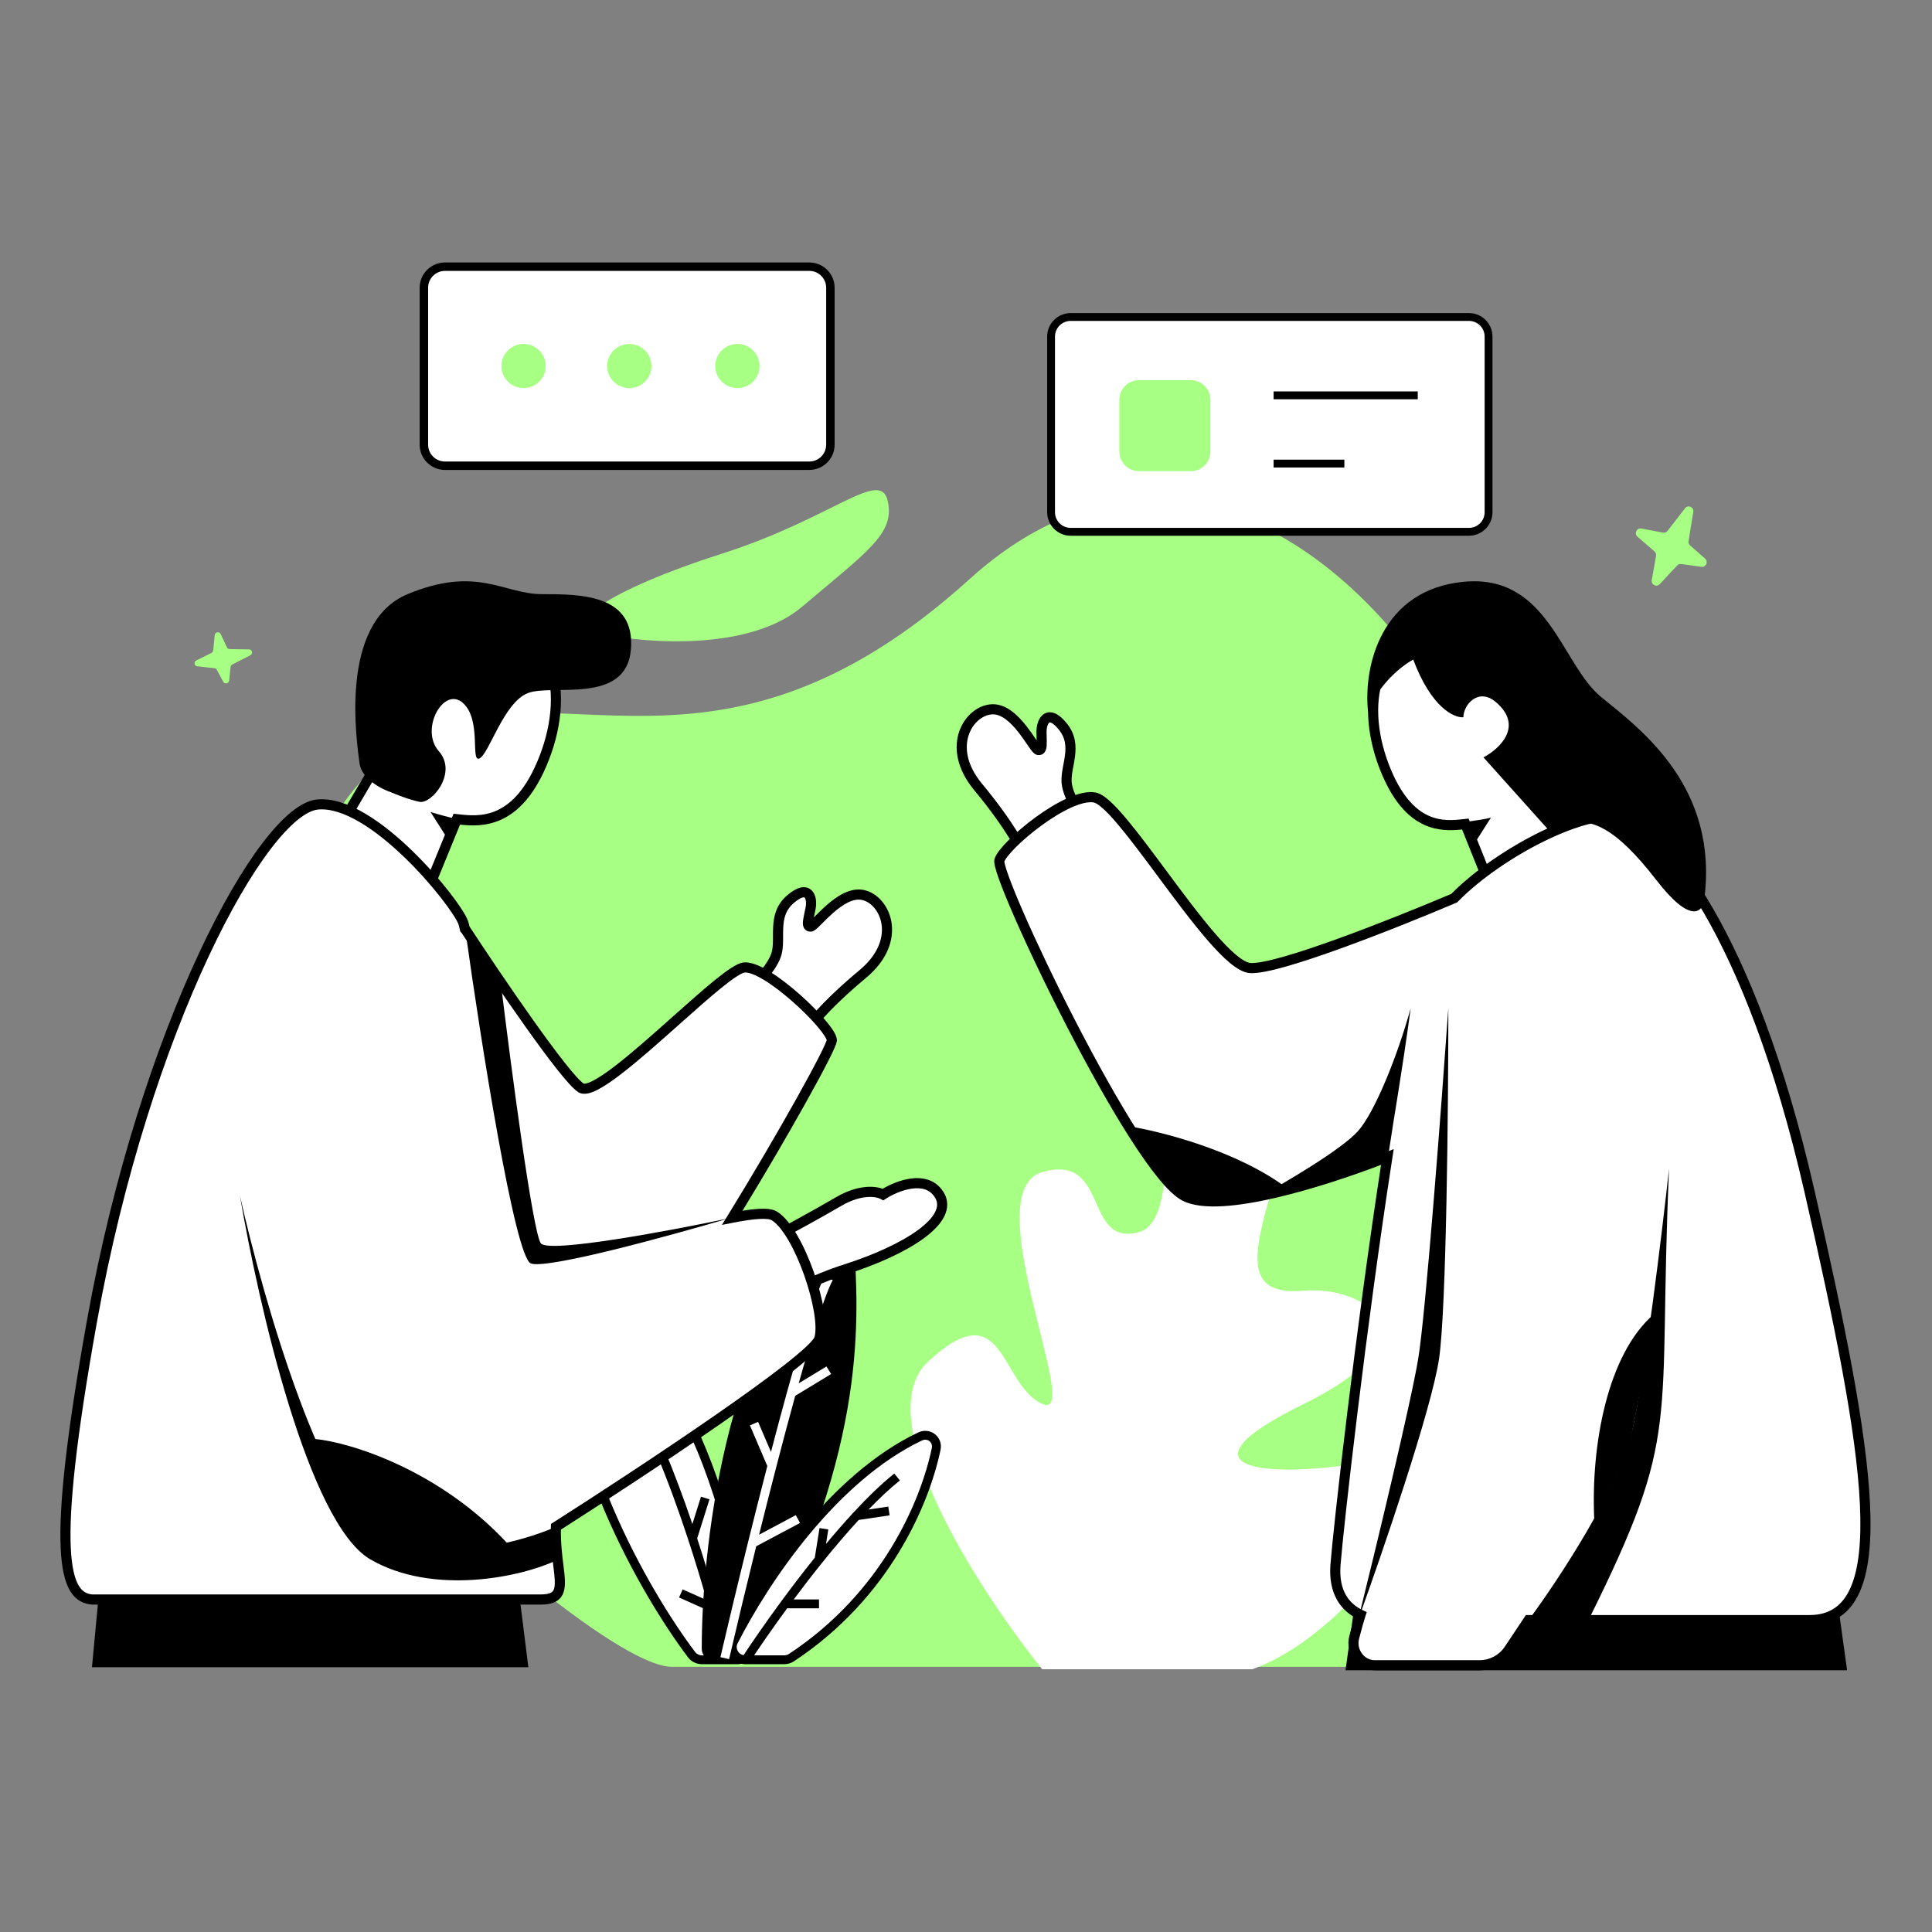 <svg id="SvgjsSvg1001" width="360" height="360" xmlns="http://www.w3.org/2000/svg" version="1.1" xmlns:xlink="http://www.w3.org/1999/xlink" xmlns:svgjs="http://svgjs.com/svgjs"><rect width="100%" height="100%" fill="#808080" stroke="none"/><defs id="SvgjsDefs1002"></defs><g id="SvgjsG1008"><svg xmlns="http://www.w3.org/2000/svg" fill="none" viewBox="0 0 3000 3000" width="360" height="360"><path fill="#a7ff83" d="M1245.73 941.931C1164.56 1010.78 1006.39 999.308 937.451 984.964C855.504 974.904 949.158 914.546 1120.86 859.776C1292.56 805.007 1366.7 726.765 1378.41 777.622C1390.11 828.48 1347.19 855.864 1245.73 941.931Z" class="colorE7E8FF svgShape"></path><path fill="#a7ff83" d="M2333.33 1336.93C2367.51 1645.03 2416.89 1686.87 2618.2 1922.7C2777.86 2109.75 2622.19 2440.4 2522.03 2588.22H1043.59C957.042 2588.22 674.873 2333.86 618.608 2267.93C599.438 2245.47 577.322 2221.7 551.921 2196.57C240.461 1888.47 418.981 1268.46 639.282 1146.74C859.584 1025.02 1110.27 1257.05 1505.3 899.498C1900.32 541.946 2301.67 1051.65 2333.33 1336.93Z" class="colorE7E8FF svgShape"></path><path fill="#ffffff" d="M1618.33 2592.03H1944.45C2121.34 2528.84 2298.22 2237.66 2135.16 2267.88C1972.09 2298.09 1811.79 2284.36 2024.6 2179.97C2237.42 2075.58 2121.34 1995.92 2024.6 2004.16C1927.87 2012.4 1944.45 1946.47 1983.15 1820.11C2021.84 1693.75 1983.15 1578.37 1875.36 1578.37C1767.57 1578.37 1853.25 1891.53 1767.57 1913.51C1681.89 1935.49 1723.35 1789.89 1618.33 1820.11C1513.3 1850.33 1684.66 2210.19 1618.33 2179.97C1551.99 2149.75 1560.29 2004.16 1441.44 2114.04C1346.37 2201.95 1519.75 2469.33 1618.33 2592.03Z" class="colorfff svgShape"></path><path fill="#000000" d="M2108.78 2453.39L2089.31 2593.58H2868.18L2848.71 2453.39H2108.78Z" class="color032068 svgShape"></path><path fill="#ffffff" d="M1656.32 1215.64C1658.25 1236 1676.07 1263.37 1684.74 1274.51C1659.11 1303.06 1606.29 1357 1600.04 1344.41C1592.23 1328.67 1571.61 1285.54 1518.95 1222.15C1466.29 1158.75 1505.58 1101.81 1541.49 1101.37C1577.4 1100.93 1605.18 1163.25 1612.11 1164.54C1619.03 1165.84 1617.5 1154.84 1617.26 1136.94C1617.02 1119.04 1627.81 1099.63 1651 1128.95C1674.19 1158.28 1653.9 1190.2 1656.32 1215.64Z" class="colorfff svgShape"></path><path fill="#000000" fill-rule="evenodd" d="M1632.54 1122.41C1635.24 1123.69 1639.37 1126.91 1644.84 1133.82C1654.57 1146.13 1655.4 1158.94 1653.65 1172.77C1653.06 1177.49 1652.22 1181.97 1651.35 1186.62C1650.89 1189.07 1650.43 1191.56 1649.98 1194.16C1648.76 1201.32 1647.79 1208.94 1648.49 1216.39C1649.61 1228.16 1655.16 1241.22 1661.08 1252.25C1665.54 1260.56 1670.47 1268.21 1674.59 1274.01C1662.05 1287.74 1644.96 1305.46 1629.87 1319.05C1621.34 1326.72 1613.82 1332.75 1608.27 1336.07C1607.13 1336.75 1606.19 1337.25 1605.44 1337.6C1596.4 1319.38 1574.89 1277.19 1524.99 1217.12C1500.11 1187.17 1497.75 1159.92 1504.43 1140.73C1511.31 1120.95 1527.62 1109.4 1541.59 1109.23C1548.22 1109.15 1555.02 1111.96 1562 1117.17C1568.96 1122.38 1575.53 1129.55 1581.49 1137.16C1586.48 1143.52 1590.84 1149.9 1594.61 1155.42C1595.34 1156.49 1596.05 1157.52 1596.73 1158.52C1598.78 1161.5 1600.75 1164.3 1602.47 1166.41C1603.33 1167.46 1604.3 1168.56 1605.35 1169.49C1606.16 1170.21 1608.03 1171.77 1610.67 1172.27C1612.47 1172.6 1614.64 1172.66 1616.87 1171.9C1619.19 1171.1 1620.97 1169.63 1622.21 1167.93C1624.39 1164.96 1624.95 1161.27 1625.2 1158.67C1625.56 1154.83 1625.42 1149.54 1625.27 1143.83C1625.21 1141.54 1625.15 1139.19 1625.12 1136.83C1625.07 1133.09 1625.6 1129.45 1626.6 1126.58C1627.64 1123.56 1628.85 1122.3 1629.46 1121.93C1629.47 1121.92 1629.47 1121.92 1629.48 1121.92C1629.62 1121.82 1630.31 1121.35 1632.54 1122.41ZM1603.18 1338.43C1603.18 1338.43 1603.18 1338.43 1603.2 1338.43C1603.18 1338.43 1603.18 1338.43 1603.18 1338.43ZM1611.74 1121.45C1610.05 1126.34 1609.33 1131.83 1609.4 1137.04C1609.45 1140.21 1609.52 1143.02 1609.59 1145.5C1609.63 1146.99 1609.66 1148.36 1609.69 1149.62C1609.68 1149.62 1609.68 1149.62 1609.68 1149.61C1609.04 1148.68 1608.36 1147.69 1607.65 1146.66C1603.89 1141.14 1599.19 1134.27 1593.85 1127.46C1587.51 1119.37 1579.96 1110.98 1571.4 1104.58C1562.85 1098.19 1552.72 1093.38 1541.39 1093.51C1519.45 1093.78 1498.16 1110.93 1489.58 1135.57C1480.8 1160.81 1485.12 1193.73 1512.91 1227.17C1563.28 1287.8 1583.93 1329.56 1592.18 1346.25C1592.47 1346.83 1592.74 1347.38 1593 1347.9C1594.2 1350.32 1596.2 1352.28 1598.86 1353.32C1601.32 1354.29 1603.74 1354.25 1605.63 1353.95C1609.26 1353.39 1613 1351.55 1616.34 1349.55C1623.26 1345.41 1631.71 1338.53 1640.38 1330.73C1657.86 1314.99 1677.68 1294.14 1690.59 1279.76L1694.98 1274.87L1690.94 1269.69C1686.86 1264.43 1680.48 1255.18 1674.93 1244.82C1669.28 1234.29 1664.95 1223.48 1664.14 1214.9C1663.64 1209.62 1664.3 1203.71 1665.47 1196.81C1665.83 1194.71 1666.25 1192.47 1666.68 1190.14C1667.6 1185.21 1668.59 1179.9 1669.24 1174.74C1671.24 1158.91 1670.62 1141.09 1657.16 1124.08C1651.03 1116.32 1645.11 1110.98 1639.28 1108.21C1633.08 1105.27 1626.69 1105.18 1621.22 1108.54C1616.27 1111.59 1613.38 1116.71 1611.74 1121.45ZM1615.79 1157.75C1615.92 1157.86 1615.9 1157.83 1615.77 1157.72C1615.78 1157.73 1615.79 1157.74 1615.79 1157.75Z" clip-rule="evenodd" class="color032068 svgShape"></path><path fill="#ffffff" d="M2398.11 1211.15L2443.7 1290.33L2324.47 1401.91L2275.38 1279.54L2274.67 1279.62C2242.99 1283.24 2187.43 1289.58 2149.14 1189.56C2110.57 1088.78 2131.61 970.01 2275.38 973.609C2390.4 976.488 2405.12 1133.17 2398.11 1211.15Z" class="colorfff svgShape"></path><path fill="#000000" fill-rule="evenodd" d="M2193.45 998.501C2213.52 987.153 2240.31 980.591 2275.18 981.464C2328.01 982.787 2358.43 1019.03 2375.09 1066.8C2391.78 1114.68 2393.73 1172.13 2390.29 1210.45L2390.06 1212.92L2433.78 1288.86L2327.49 1388.32L2280.44 1271.05L2273.78 1271.81C2257.87 1273.63 2238.11 1275.77 2217.68 1266.32C2197.48 1256.99 2175.16 1235.54 2156.48 1186.75C2137.62 1137.46 2133.8 1084.87 2151.08 1045.61C2159.65 1026.13 2173.44 1009.81 2193.45 998.501ZM2136.69 1039.28C2117.15 1083.69 2122.1 1140.88 2141.8 1192.37C2161.41 1243.6 2186.01 1269 2211.09 1280.59C2233.31 1290.86 2254.74 1289.67 2270.31 1288.01L2321.46 1415.49L2453.62 1291.81L2406.15 1209.37C2409.42 1169.72 2407.23 1111.27 2389.93 1061.63C2372.22 1010.85 2337.76 967.31 2275.58 965.754C2238.56 964.827 2208.81 971.763 2185.71 984.821C2162.55 997.916 2146.53 1016.92 2136.69 1039.28Z" clip-rule="evenodd" class="color032068 svgShape"></path><path fill="#ffffff" fill-rule="evenodd" d="M2258.05 1394.66C2163.65 1434.72 1983.34 1506.16 1941.32 1503.16C1911.81 1501.05 1856.04 1425.9 1804.3 1356.17C1760.47 1297.1 1719.52 1241.92 1699.87 1238.35C1657.04 1230.56 1559.68 1312.34 1551.89 1335.7C1544.1 1359.07 1762.18 1818.61 1840.07 1857.55C1895.66 1885.34 2056.64 1834.61 2154.32 1796.62C2113.44 2060.12 2078.28 2370.83 2073.73 2430.02C2070.41 2473.17 2089.04 2496.13 2112.67 2507.38C2109.59 2516.84 2107.12 2526.21 2104.53 2536.02C2103.96 2538.16 2103.39 2540.33 2102.81 2542.51C2097.16 2563.72 2112.72 2585.79 2134.66 2585.79H2297.42C2315.82 2585.79 2332.99 2576.6 2343.19 2561.3L2373.59 2515.7H2506H2809.76C2946.07 2515.7 2903.23 2258.67 2809.76 1849.76C2716.3 1440.85 2580 1288.97 2521.58 1269.5C2467.88 1251.6 2328.59 1322.57 2258.05 1394.66Z" clip-rule="evenodd" class="colorfff svgShape"></path><path fill="#000000" fill-rule="evenodd" d="M1559.55 1337.63C1559.56 1337.77 1559.58 1337.96 1559.61 1338.21C1559.74 1339.29 1560.05 1340.88 1560.6 1343.05C1561.7 1347.35 1563.58 1353.23 1566.23 1360.57C1571.52 1375.21 1579.62 1395.06 1589.88 1418.47C1610.37 1465.28 1639.26 1525.97 1670.83 1587.18C1702.42 1648.41 1736.61 1710 1767.71 1758.63C1783.26 1782.96 1797.95 1803.92 1811.08 1819.92C1824.43 1836.19 1835.46 1846.46 1843.58 1850.52C1855.58 1856.52 1874.34 1858.67 1898.43 1857.25C1922.24 1855.85 1950.14 1851.03 1979.61 1844.11C2038.53 1830.26 2102.83 1808.22 2151.47 1789.29L2164.17 1784.35L2162.08 1797.82C2121.23 2061.2 2086.1 2371.7 2081.56 2430.62C2080 2450.94 2083.64 2465.83 2089.91 2476.75C2096.17 2487.67 2105.41 2495.22 2116.05 2500.29L2122.28 2503.26L2120.14 2509.82C2117.14 2519.03 2114.72 2528.18 2112.13 2538.03L2112.1 2538.12C2111.55 2540.23 2110.98 2542.37 2110.4 2544.54C2105.96 2561.22 2118.35 2577.94 2134.66 2577.94H2297.43C2313.19 2577.94 2327.91 2570.06 2336.65 2556.94L2369.39 2507.84H2809.76C2825.52 2507.84 2838.18 2504.14 2848.36 2497.32C2858.57 2490.49 2866.86 2480.14 2873.24 2465.93C2886.15 2437.19 2890.74 2393.83 2888.08 2336.43C2882.76 2221.89 2848.87 2056.11 2802.1 1851.51C2755.5 1647.62 2698.3 1508.21 2645.73 1417.53C2619.44 1372.19 2594.37 1339.14 2572.44 1316.32C2550.38 1293.36 2531.96 1281.24 2519.1 1276.96C2507.8 1273.19 2490.79 1273.85 2469.52 1279C2448.51 1284.1 2424.4 1293.31 2399.57 1305.4C2349.84 1329.61 2298.18 1364.89 2263.67 1400.15L2262.57 1401.28L2261.12 1401.89C2213.84 1421.96 2145.03 1449.89 2082.72 1472.45C2051.58 1483.72 2021.95 1493.69 1997.41 1500.67C1985.14 1504.15 1974.04 1506.92 1964.6 1508.72C1955.3 1510.5 1947.07 1511.45 1940.76 1511C1930.74 1510.28 1920.06 1503.72 1909.73 1495.16C1899.06 1486.33 1887.38 1474.19 1875.21 1460.18C1850.92 1432.18 1823.9 1395.77 1798.12 1361.03L1797.99 1360.86C1776.03 1331.25 1754.99 1302.91 1737 1281.5C1728 1270.79 1719.94 1262.03 1713.04 1255.78C1705.79 1249.21 1700.99 1246.54 1698.47 1246.08C1690.24 1244.58 1677.99 1247.34 1663.02 1254.14C1648.39 1260.79 1632.44 1270.69 1617.37 1281.69C1602.33 1292.67 1588.4 1304.59 1577.81 1315.11C1572.52 1320.38 1568.14 1325.21 1564.91 1329.34C1561.91 1333.17 1560.25 1335.94 1559.55 1337.63ZM1656.52 1239.83C1672.1 1232.76 1688.09 1228.22 1701.28 1230.61C1708.58 1231.94 1716.27 1237.5 1723.59 1244.13C1731.26 1251.08 1739.86 1260.47 1749.03 1271.39C1767.36 1293.2 1788.67 1321.91 1810.49 1351.33L1810.61 1351.49C1836.54 1386.43 1863.22 1422.38 1887.08 1449.87C1899.02 1463.63 1910.05 1475.03 1919.75 1483.06C1929.79 1491.37 1937.15 1494.99 1941.88 1495.32C1946.09 1495.62 1952.68 1495 1961.65 1493.29C1970.48 1491.6 1981.1 1488.97 1993.12 1485.55C2017.15 1478.72 2046.38 1468.89 2077.37 1457.67C2138.7 1435.47 2206.48 1407.98 2253.55 1388.03C2289.55 1351.6 2342.23 1315.84 2392.69 1291.27C2418.2 1278.85 2443.4 1269.16 2465.82 1263.73C2487.96 1258.36 2508.51 1256.86 2524.07 1262.05C2540.41 1267.49 2560.93 1281.66 2583.78 1305.43C2606.76 1329.35 2632.55 1363.47 2659.33 1409.65C2712.88 1502.01 2770.56 1642.99 2817.42 1848.01C2864.12 2052.32 2898.38 2219.51 2903.78 2335.7C2906.47 2393.68 2902.05 2440.13 2887.58 2472.37C2880.27 2488.64 2870.27 2501.56 2857.1 2510.38C2843.9 2519.22 2828.08 2523.55 2809.76 2523.55H2377.8L2349.73 2565.66C2338.07 2583.15 2318.44 2593.65 2297.43 2593.65H2134.66C2107.08 2593.65 2088.36 2566.22 2095.22 2540.49C2095.8 2538.31 2096.37 2536.16 2096.93 2534.02L2096.96 2533.92C2098.97 2526.31 2100.94 2518.81 2103.22 2511.28C2092.63 2505.15 2083.12 2496.49 2076.28 2484.57C2068.15 2470.41 2064.14 2452.24 2065.89 2429.42C2070.39 2370.97 2104.48 2069.47 2144.49 1808.81C2097.25 1826.7 2038.07 1846.51 1983.21 1859.4C1953.28 1866.44 1924.41 1871.46 1899.35 1872.94C1874.56 1874.4 1852.36 1872.48 1836.56 1864.58C1825.21 1858.91 1812.39 1846.3 1798.93 1829.89C1785.25 1813.21 1770.19 1791.69 1754.47 1767.1C1723.01 1717.89 1688.57 1655.83 1656.87 1594.39C1625.16 1532.92 1596.12 1471.92 1575.48 1424.78C1565.16 1401.22 1556.9 1381.02 1551.45 1365.91C1548.73 1358.37 1546.65 1351.95 1545.37 1346.93C1544.73 1344.43 1544.25 1342.11 1544.01 1340.08C1543.8 1338.36 1543.6 1335.71 1544.43 1333.22C1545.85 1328.97 1548.92 1324.27 1552.54 1319.65C1556.29 1314.86 1561.14 1309.53 1566.73 1303.97C1577.93 1292.83 1592.48 1280.4 1608.1 1269C1623.71 1257.6 1640.61 1247.06 1656.52 1239.83Z" clip-rule="evenodd" class="color032068 svgShape"></path><path fill="#000000" d="M2234.6 2109.49C2223.1 2187.83 2145.93 2412.94 2108.78 2515.7 2135.14 2409.31 2190.74 2179.13 2202.25 2109.49 2213.75 2039.86 2238.19 1717.8 2248.98 1565.47 2248.98 1714.17 2246.1 2031.15 2234.6 2109.49zM2466.55 2515.7C2613.13 2220.92 2573.81 2220.92 2591.68 1814.71 2580.96 1912.97 2554.5 2131.77 2534.48 2220.92 2514.46 2310.07 2418.88 2454.58 2373.6 2515.7H2466.55zM2108.78 1756.3C2133.71 1728.26 2168.5 1644.66 2190.56 1565.47 2174.99 1678.41 2167.2 1717.35 2155.51 1795.24 2102.55 1826.39 2001.04 1849.76 1956.9 1857.55 1997.14 1835.48 2083.86 1784.34 2108.78 1756.3z" class="color032068 svgShape"></path><path fill="#000000" d="M1999.74 1845.87C1921.85 1786.67 1801.13 1756.3 1750.5 1748.51 1768.67 1780.96 1814.37 1848.98 1851.75 1861.44 1889.14 1873.91 1965.99 1856.25 1999.74 1845.87zM2124.36 1105.94C2139.94 1062.32 2177.58 1033.24 2194.46 1024.16 2222.5 1098.93 2258.07 1115.03 2272.35 1113.73 2272.35 1094.26 2295.71 1067 2322.97 1090.36 2366.59 1127.75 2328.16 1163.06 2303.5 1176.04L2404.75 1288.97 2439.8 1277.29C2470.96 1273.4 2506.01 1281.19 2572.21 1366.86 2625.17 1435.4 2643.61 1416.19 2646.2 1398.02 2669.57 1222.77 2548.84 1133.2 2486.54 1082.57 2424.23 1031.95 2404.75 890.513 2272.35 903.431 2144.61 915.893 2116.57 1034.54 2124.36 1105.94zM2475.56 2359.92C2470.06 2243.8 2496.17 2102.27 2568.32 2040.58 2561.45 2086.55 2542.21 2185.01 2533.96 2225.65 2525.72 2266.3 2490.45 2333.31 2475.56 2359.92zM2315.18 1269.5C2305.84 1272.62 2282.73 1274.69 2272.35 1277.29L2287.92 1312.34 2315.18 1269.5z" class="color032068 svgShape"></path><path fill="#ffffff" d="M1632.11 522.643C1632.11 505.842 1645.73 492.222 1662.54 492.222H2280.98C2297.79 492.222 2311.42 505.842 2311.42 522.643V795.376C2311.42 812.177 2297.79 825.797 2280.98 825.797H1662.54C1645.73 825.797 1632.11 812.177 1632.11 795.376V522.643Z" class="colorfff svgShape"></path><path fill="#000000" fill-rule="evenodd" d="M1626.02 522.643C1626.02 502.482 1642.37 486.138 1662.55 486.138H2280.98C2301.15 486.138 2317.51 502.482 2317.51 522.643V795.376C2317.51 815.537 2301.15 831.881 2280.98 831.881H1662.55C1642.37 831.881 1626.02 815.537 1626.02 795.376V522.643ZM1662.55 498.306C1649.1 498.306 1638.19 509.202 1638.19 522.643V795.376C1638.19 808.817 1649.1 819.713 1662.55 819.713H2280.98C2294.43 819.713 2305.33 808.817 2305.33 795.376V522.643C2305.33 509.202 2294.43 498.306 2280.98 498.306H1662.55Z" clip-rule="evenodd" class="color032068 svgShape"></path><path fill="#a7ff83" d="M1738.12 620.753C1738.12 603.952 1751.75 590.333 1768.56 590.333H1849.05C1865.86 590.333 1879.48 603.952 1879.48 620.753V701.191C1879.48 717.991 1865.86 731.611 1849.05 731.611H1768.56C1751.75 731.611 1738.12 717.991 1738.12 701.191V620.753Z" class="colorE7E8FF svgShape"></path><path fill="#000000" fill-rule="evenodd" d="M2201.47 619.964H1977.65V607.796H2201.47V619.964ZM2087.53 725.923H1977.65V713.755H2087.53V725.923Z" clip-rule="evenodd" class="color032068 svgShape"></path><path fill="#ffffff" d="M658.215 446.797C658.215 428.739 672.904 414.1 691.023 414.1H1256.62C1274.74 414.1 1289.43 428.739 1289.43 446.797V690.492C1289.43 708.551 1274.74 723.19 1256.62 723.19H691.023C672.904 723.19 658.215 708.551 658.215 690.492V446.797Z" class="colorfff svgShape"></path><path fill="#000000" fill-rule="evenodd" d="M651.653 446.797C651.653 425.127 669.28 407.56 691.023 407.56H1256.62C1278.37 407.56 1295.99 425.127 1295.99 446.798V690.492C1295.99 712.162 1278.37 729.73 1256.62 729.73H691.023C669.28 729.73 651.653 712.162 651.653 690.492V446.797ZM691.023 420.639C676.528 420.639 664.777 432.351 664.777 446.797V690.492C664.777 704.939 676.528 716.65 691.023 716.65H1256.62C1271.12 716.65 1282.87 704.939 1282.87 690.492V446.798C1282.87 432.351 1271.12 420.639 1256.62 420.639H691.023Z" clip-rule="evenodd" class="color032068 svgShape"></path><path fill="#a7ff83" d="M847.379 568.368C847.379 587.293 831.986 602.634 812.997 602.634 794.009 602.634 778.616 587.293 778.616 568.368 778.616 549.444 794.009 534.103 812.997 534.103 831.986 534.103 847.379 549.444 847.379 568.368zM1011.56 568.364C1011.56 587.288 996.172 602.63 977.183 602.63 958.195 602.63 942.802 587.288 942.802 568.364 942.802 549.439 958.195 534.098 977.183 534.098 996.172 534.098 1011.56 549.439 1011.56 568.364zM1179.41 568.364C1179.41 587.288 1164.01 602.63 1145.02 602.63 1126.04 602.63 1110.64 587.288 1110.64 568.364 1110.64 549.439 1126.04 534.098 1145.02 534.098 1164.01 534.098 1179.41 549.439 1179.41 568.364z" class="colorE7E8FF svgShape"></path><path fill="#ffffff" d="M879.011 2036.87C870.217 2244.29 1000.09 2471.36 1073.81 2569.28C1077.66 2574.39 1083.69 2577.29 1090.11 2577.29H1144.92C1157.35 2577.29 1166.98 2566.29 1165.35 2554.03C1116.52 2188.15 981.182 2051.45 901.931 2020.74C890.681 2016.38 879.52 2024.87 879.011 2036.87Z" class="colorfff svgShape"></path><path fill="#000000" fill-rule="evenodd" d="M899.422 2027.15C893.309 2024.78 886.263 2029.08 885.92 2037.16C881.583 2139.45 911.456 2247 951.831 2341.44C992.181 2435.83 1042.79 2516.6 1079.34 2565.15C1081.84 2568.47 1085.79 2570.41 1090.11 2570.41H1144.92C1153.15 2570.41 1159.58 2563.1 1158.49 2554.93C1109.79 2190.01 975.164 2056.5 899.422 2027.15ZM872.102 2036.58C872.777 2020.66 888.054 2007.98 904.441 2014.33C987.199 2046.4 1123.24 2186.29 1172.2 2553.12C1174.38 2569.48 1161.56 2584.17 1144.92 2584.17H1090.11C1081.6 2584.17 1073.48 2580.31 1068.27 2573.4C1031.11 2524.04 979.922 2442.31 939.104 2346.83C898.312 2251.41 867.645 2141.71 872.102 2036.58Z" clip-rule="evenodd" class="color032068 svgShape"></path><path fill="#000000" d="M1293.95 1913.19C1123.36 2064.9 1089.2 2420.42 1089.7 2560.02C1089.74 2571.16 1098.92 2579.8 1110.12 2579.8H1160.86C1168.54 2579.8 1175.68 2575.44 1179.23 2568.67C1349.97 2243.01 1332.4 2040.8 1326.22 1928.06C1325.31 1911.49 1306.38 1902.14 1293.95 1913.19Z" class="color032068 svgShape"></path><path fill="#ffffff" d="M1428.65 2230.58C1294.15 2294.53 1188.16 2452.58 1139.19 2548.59C1132.39 2561.93 1142.35 2577.29 1157.39 2577.29H1217.71C1221.71 2577.29 1225.66 2576.13 1228.99 2573.93C1375.54 2477.18 1436.25 2333.42 1453.66 2250.05C1456.75 2235.28 1442.32 2224.08 1428.65 2230.58Z" class="colorfff svgShape"></path><path fill="#000000" fill-rule="evenodd" d="M1446.89 2248.65C1448.81 2239.49 1440.17 2232.73 1431.63 2236.79C1365.64 2268.16 1306.28 2322.83 1257.18 2381.95C1208.12 2441 1169.65 2504.07 1145.36 2551.71C1141.02 2560.22 1147.23 2570.41 1157.39 2570.41H1217.71C1220.38 2570.41 1222.99 2569.63 1225.17 2568.19L1228.99 2573.93L1225.17 2568.19C1369.81 2472.71 1429.74 2330.75 1446.89 2248.65ZM1425.66 2224.37C1444.48 2215.43 1464.69 2231.08 1460.43 2251.45C1442.76 2336.09 1381.26 2481.66 1232.82 2579.66C1228.33 2582.62 1223.04 2584.17 1217.71 2584.17H1157.39C1137.47 2584.17 1123.76 2563.64 1133.03 2545.48C1157.7 2497.1 1196.71 2433.14 1246.51 2373.18C1296.27 2313.28 1357.15 2256.95 1425.66 2224.37Z" clip-rule="evenodd" class="color032068 svgShape"></path><path fill="#000000" fill-rule="evenodd" d="M951.704 2101.01C979.995 2139.21 1006.65 2191.51 1030.54 2248.1C1046.73 2286.43 1061.71 2326.88 1075.13 2366.49L1088.49 2324.06L1101.68 2328.17L1082.58 2388.87C1094.85 2426.38 1105.63 2462.65 1114.61 2495.09C1122.91 2525.06 1129.67 2551.78 1134.64 2573.23L1121.17 2576.32C1116.41 2555.83 1109.99 2530.4 1102.14 2501.87L1054.39 2480.59L1060.04 2468.03L1097.33 2484.65C1089.07 2455.5 1079.47 2423.73 1068.75 2391.05C1054.12 2346.46 1037.41 2300.23 1019.17 2256.71L954.731 2242.41L957.74 2228.98L1012.53 2241.14C990.213 2189.79 965.9 2143.37 940.57 2109.17L951.704 2101.01Z" clip-rule="evenodd" class="color032068 svgShape"></path><path fill="#ffffff" fill-rule="evenodd" d="M1240.22 2148.01C1250.22 2112.34 1259.74 2080.05 1268.3 2053.4C1278.24 2022.45 1286.73 1999.6 1293.06 1987.75L1280.84 1981.3C1273.86 1994.38 1265.03 2018.36 1255.13 2049.21C1245.16 2080.24 1233.94 2118.71 1222.22 2161.14C1214.03 2190.73 1205.6 2222.28 1197.16 2254.58L1177.18 2207.89L1164.46 2213.27L1191.48 2276.43C1181.28 2315.85 1171.15 2356.01 1161.55 2394.8C1144.92 2461.96 1129.85 2525.06 1118.64 2573.23L1132.12 2576.33C1143.15 2528.93 1157.92 2467.05 1174.24 2401.07L1242.25 2364.84L1235.72 2352.71L1178.7 2383.08C1187.36 2348.29 1196.38 2312.64 1205.45 2277.6C1215.32 2239.5 1225.25 2202.14 1234.83 2167.41L1290.55 2133.57L1283.35 2121.82L1240.22 2148.01Z" clip-rule="evenodd" class="colorfff svgShape"></path><path fill="#000000" fill-rule="evenodd" d="M1348.64 2343.99C1365.44 2326.61 1381.87 2311.19 1397.32 2298.83L1388.64 2288.11C1368.32 2304.38 1346.62 2325.53 1324.84 2349.09C1310.73 2364.35 1296.54 2380.67 1282.62 2397.4L1286.2 2374.92L1272.55 2372.76L1265.22 2418.69C1246.88 2441.5 1229.27 2464.59 1213.21 2486.41C1188.13 2520.48 1166.81 2551.49 1152.4 2573.54L1164 2581.04C1177.86 2559.82 1198.26 2530.12 1222.3 2497.35H1271.76V2483.59H1232.47C1246.53 2464.75 1261.59 2445.19 1277.16 2425.87C1295.5 2403.09 1314.52 2380.68 1333.37 2360.19L1381.38 2353.02L1379.33 2339.41L1348.64 2343.99Z" clip-rule="evenodd" class="color032068 svgShape"></path><path fill="#a7ff83" d="M2616.54 789.209L2589.32 824.389C2587.67 826.53 2584.96 827.56 2582.32 827.06L2548.68 820.698C2541.44 819.329 2537.07 828.51 2542.66 833.352L2569.1 856.27C2571.03 857.943 2571.94 860.52 2571.5 863.049L2564.86 900.839C2563.62 907.943 2572.28 912.34 2577.19 907.093L2604.35 878.052C2605.95 876.347 2608.26 875.523 2610.56 875.839L2641.99 880.159C2649.07 881.132 2653.08 872.227 2647.7 867.485L2624.32 846.899C2622.45 845.245 2621.55 842.731 2621.95 840.25L2629.32 794.855C2630.53 787.431 2621.13 783.279 2616.54 789.209zM386.699 1008.39L356.626 1007.9C354.796 1007.87 353.166 1006.83 352.401 1005.2L342.669 984.535C340.575 980.089 333.804 981.432 333.336 986.387L331.122 1009.84C330.96 1011.55 329.9 1013.08 328.334 1013.86L304.922 1025.49C300.521 1027.68 301.51 1034.11 306.329 1034.64L332.999 1037.58C334.565 1037.75 335.928 1038.66 336.66 1040.03L346.647 1058.68C348.897 1062.89 355.376 1061.46 355.868 1056.66L358.005 1035.79C358.176 1034.12 359.208 1032.62 360.732 1031.84L388.619 1017.54C393.18 1015.21 391.768 1008.48 386.699 1008.39z" class="colorE7E8FF svgShape"></path><path fill="#000000" d="M820.428 2588.86L804.851 2464.24H154.493L142.81 2588.86H820.428Z" class="color032068 svgShape"></path><path fill="#ffffff" d="M1302.28 1865.74C1267.47 1886.04 1222.5 1910.45 1204.36 1920.12L1182.6 2039.75C1195.9 2026.46 1240.63 1994.08 1313.16 1970.87C1403.82 1941.87 1483.61 1894.74 1458.22 1854.86C1437.91 1822.96 1391.74 1841.57 1371.18 1854.86C1362.72 1850.03 1337.1 1845.44 1302.28 1865.74Z" class="colorfff svgShape"></path><path fill="#000000" fill-rule="evenodd" d="M1415.88 1845.7C1400.71 1847.82 1385.11 1855.21 1375.45 1861.46L1371.44 1864.06L1367.29 1861.69C1361.88 1858.6 1339.31 1853.24 1306.24 1872.53C1273.29 1891.74 1231.32 1914.6 1211.42 1925.26L1194.18 2020.01C1216.68 2003.61 1256.08 1980.88 1310.77 1963.39C1355.73 1949.01 1397.45 1930.28 1424.59 1910.59C1438.23 1900.69 1447.5 1891.04 1452.01 1882.17C1456.27 1873.79 1456.23 1866.37 1451.59 1859.08C1443.75 1846.76 1430.91 1843.6 1415.88 1845.7ZM1413.71 1830.13C1431.98 1827.58 1452.39 1831.07 1464.85 1850.64C1472.91 1863.3 1472.41 1876.72 1466.02 1889.3C1459.87 1901.39 1448.29 1912.81 1433.82 1923.31C1404.76 1944.4 1361.26 1963.74 1315.55 1978.36C1243.96 2001.26 1200.4 2033.07 1188.16 2045.31L1170.37 2063.09L1197.31 1914.97L1200.67 1913.19C1218.76 1903.54 1263.63 1879.18 1298.32 1858.95C1330.81 1840 1357.09 1840.92 1370.61 1845.98C1381.59 1839.47 1397.5 1832.4 1413.71 1830.13Z" clip-rule="evenodd" class="color032068 svgShape"></path><path fill="#ffffff" d="M1205.77 1480.93C1200.14 1500.59 1177.59 1524.23 1167.03 1533.59C1186.99 1566.35 1229.02 1629.07 1237.47 1617.83C1248.04 1603.79 1276.21 1565.18 1339.61 1512.53C1403.01 1459.87 1374.83 1396.69 1339.61 1389.67C1304.39 1382.65 1265.65 1438.81 1258.6 1438.81C1251.56 1438.81 1255.08 1428.28 1258.6 1410.73C1262.13 1393.18 1255.08 1372.11 1226.9 1396.69C1198.73 1421.26 1212.82 1456.36 1205.77 1480.93Z" class="colorfff svgShape"></path><path fill="#000000" fill-rule="evenodd" d="M1246.25 1393.64C1243.36 1394.41 1238.71 1396.82 1232.07 1402.61C1220.24 1412.92 1217.08 1425.36 1216.26 1439.27C1215.98 1444.03 1215.98 1448.59 1215.98 1453.31C1215.98 1455.8 1215.98 1458.34 1215.94 1460.98C1215.83 1468.24 1215.39 1475.91 1213.32 1483.1C1210.06 1494.47 1202.21 1506.28 1194.37 1516.04C1188.47 1523.4 1182.21 1530.01 1177.1 1534.96C1186.91 1550.75 1200.46 1571.3 1212.8 1587.43C1219.77 1596.54 1226.07 1603.85 1230.91 1608.13C1231.9 1609.01 1232.73 1609.67 1233.41 1610.16C1245.64 1593.9 1274.52 1556.37 1334.59 1506.48C1364.55 1481.6 1371.87 1455.25 1368.83 1435.16C1365.69 1414.45 1351.78 1400.1 1338.08 1397.37C1331.58 1396.08 1324.37 1397.59 1316.56 1401.43C1308.75 1405.27 1300.99 1411.13 1293.73 1417.51C1287.66 1422.85 1282.2 1428.32 1277.48 1433.06C1276.57 1433.97 1275.68 1434.86 1274.83 1435.71C1272.26 1438.27 1269.82 1440.65 1267.73 1442.41C1266.7 1443.29 1265.54 1444.19 1264.34 1444.91C1263.41 1445.47 1261.29 1446.67 1258.6 1446.67C1256.77 1446.67 1254.63 1446.33 1252.57 1445.17C1250.44 1443.96 1248.96 1442.19 1248.05 1440.29C1246.46 1436.97 1246.58 1433.24 1246.82 1430.64C1247.17 1426.79 1248.27 1421.62 1249.47 1416.03C1249.94 1413.8 1250.44 1411.49 1250.9 1409.18C1251.63 1405.52 1251.77 1401.84 1251.33 1398.83C1250.86 1395.68 1249.9 1394.21 1249.37 1393.73C1249.36 1393.73 1249.36 1393.73 1249.35 1393.72C1249.23 1393.6 1248.64 1393.01 1246.25 1393.64ZM1235.48 1611.38C1235.48 1611.38 1235.48 1611.38 1235.46 1611.38C1235.48 1611.38 1235.48 1611.38 1235.48 1611.38ZM1266.87 1396.51C1267.63 1401.63 1267.33 1407.16 1266.31 1412.27C1265.68 1415.38 1265.1 1418.12 1264.58 1420.56C1264.27 1422.01 1263.98 1423.35 1263.72 1424.59C1263.73 1424.59 1263.73 1424.58 1263.73 1424.58C1264.53 1423.78 1265.38 1422.93 1266.26 1422.04C1270.98 1417.31 1276.85 1411.42 1283.35 1405.7C1291.07 1398.92 1300.03 1392.05 1309.62 1387.33C1319.2 1382.62 1330.04 1379.75 1341.15 1381.96C1362.67 1386.25 1380.46 1407.01 1384.37 1432.81C1388.37 1459.23 1378.08 1490.79 1344.63 1518.57C1284 1568.93 1256.03 1606.19 1244.85 1621.09C1244.47 1621.61 1244.1 1622.1 1243.75 1622.56C1242.12 1624.72 1239.8 1626.27 1236.99 1626.81C1234.4 1627.31 1232.03 1626.83 1230.22 1626.19C1226.75 1624.97 1223.42 1622.48 1220.5 1619.9C1214.46 1614.56 1207.41 1606.25 1200.32 1596.98C1186.03 1578.31 1170.37 1554.18 1160.32 1537.68L1156.9 1532.06L1161.82 1527.71C1166.8 1523.29 1174.76 1515.36 1182.12 1506.2C1189.6 1496.89 1195.84 1487.06 1198.22 1478.77C1199.68 1473.67 1200.12 1467.74 1200.23 1460.74C1200.26 1458.61 1200.26 1456.33 1200.26 1453.96C1200.26 1448.95 1200.26 1443.54 1200.57 1438.35C1201.51 1422.42 1205.39 1405.02 1221.74 1390.76C1229.19 1384.27 1235.99 1380.1 1242.23 1378.45C1248.86 1376.7 1255.16 1377.78 1259.92 1382.09C1264.23 1386 1266.13 1391.55 1266.87 1396.51ZM1256.23 1431.45C1256.09 1431.54 1256.1 1431.51 1256.26 1431.43C1256.25 1431.44 1256.24 1431.45 1256.23 1431.45Z" clip-rule="evenodd" class="color032068 svgShape"></path><path fill="#ffffff" d="M577.356 1199.92L528.352 1283.42L656.518 1401.08L709.292 1272.03L710.054 1272.12C744.115 1275.94 803.84 1282.63 844.997 1177.15C886.462 1070.87 863.845 945.622 709.292 949.418C585.649 952.454 569.817 1117.68 577.356 1199.92Z" class="colorfff svgShape"></path><path fill="#000000" fill-rule="evenodd" d="M797.718 975.326C776.01 963.288 747.077 956.35 709.485 957.273C652.257 958.678 619.447 997.206 601.535 1047.6C583.571 1098.14 581.475 1158.77 585.181 1199.2L585.412 1201.72L538.341 1281.92L653.517 1387.66L704.266 1263.56L710.929 1264.31C728.024 1266.23 749.464 1268.51 771.619 1258.46C793.528 1248.53 817.587 1225.78 837.677 1174.29C857.973 1122.27 862.099 1066.73 843.482 1025.22C834.241 1004.62 819.355 987.325 797.718 975.326ZM857.821 1018.79C878.785 1065.53 873.486 1125.75 852.317 1180C831.251 1233.99 804.869 1260.64 778.11 1272.78C754.157 1283.64 731.068 1282.26 714.321 1280.49L659.518 1414.5L518.362 1284.92L569.309 1198.11C565.787 1156.31 568.128 1094.66 586.727 1042.34C605.757 988.799 642.684 943.193 709.099 941.562C748.783 940.588 780.634 947.882 805.34 961.582C830.115 975.322 847.271 995.269 857.821 1018.79Z" clip-rule="evenodd" class="color032068 svgShape"></path><path fill="#ffffff" fill-rule="evenodd" d="M142.812 2483.71C99.974 2479.82 76.962 2418.32 142.812 2051.44C224.593 1595.8 407.628 1256.99 493.304 1249.2C578.98 1241.41 707.494 1401.08 719.177 1432.23C719.886 1434.12 720.809 1437.66 721.924 1442.64C722.305 1443.06 722.688 1443.49 723.07 1443.92C772.399 1519.21 877.287 1673.68 902.211 1689.26C919.905 1700.32 987.843 1639.78 1049.67 1584.69C1096.7 1542.78 1140.2 1504.02 1155.34 1502.33C1190.39 1498.44 1291.65 1595.8 1291.65 1615.27C1291.65 1626.38 1214.35 1765.46 1137.1 1890.86C1168.96 1884.59 1193.01 1882.43 1202.08 1887.87C1241.02 1911.24 1283.86 2039.75 1272.18 2078.7C1262.83 2109.85 995.677 2286.4 863.268 2370.77C862.427 2393.92 864.914 2413.93 866.962 2430.4C871.231 2464.74 873.589 2483.71 839.902 2483.71H142.812Z" clip-rule="evenodd" class="colorfff svgShape"></path><path fill="#000000" fill-rule="evenodd" d="M716.206 1410.8C721.057 1418.21 724.752 1424.72 726.535 1429.47C727.332 1431.6 728.203 1434.89 729.133 1438.91L729.319 1439.12L729.643 1439.61C754.273 1477.2 792.769 1534.56 828.198 1584.43C845.919 1609.38 862.819 1632.37 876.807 1650.07C883.805 1658.92 890.011 1666.37 895.185 1672.04C900.533 1677.9 904.265 1681.28 906.376 1682.6C906.195 1682.49 906.867 1683.01 909.61 1682.49C912.263 1681.98 915.869 1680.66 920.468 1678.33C929.631 1673.68 941.254 1665.78 954.61 1655.55C981.254 1635.12 1013.46 1606.43 1044.44 1578.82L1044.55 1578.72C1067.99 1557.84 1090.73 1537.58 1109.51 1522.32C1118.92 1514.69 1127.49 1508.18 1134.77 1503.43C1138.41 1501.06 1141.85 1499.05 1145 1497.54C1148.06 1496.09 1151.31 1494.87 1154.48 1494.52C1160.66 1493.84 1167.45 1495.41 1174.06 1497.92C1180.8 1500.49 1188.09 1504.31 1195.55 1508.91C1210.48 1518.11 1226.79 1530.83 1241.85 1544.15C1256.91 1557.49 1270.94 1571.63 1281.26 1583.77C1286.41 1589.83 1290.77 1595.53 1293.88 1600.49C1295.44 1602.96 1296.77 1605.4 1297.74 1607.7C1298.66 1609.89 1299.5 1612.53 1299.5 1615.27C1299.5 1617.48 1298.72 1619.86 1298.17 1621.43C1297.49 1623.36 1296.53 1625.7 1295.36 1628.34C1293.01 1633.64 1289.61 1640.62 1285.36 1648.95C1276.84 1665.64 1264.72 1688.08 1250.2 1714.04C1223.47 1761.86 1188.54 1821.8 1152.97 1880.02C1162.1 1878.56 1170.42 1877.55 1177.69 1877.13C1183.51 1876.8 1188.85 1876.82 1193.48 1877.36C1198 1877.88 1202.48 1878.95 1206.12 1881.14C1217.63 1888.04 1228.44 1901.92 1237.89 1918.11C1247.51 1934.58 1256.34 1954.52 1263.52 1974.82C1270.7 1995.13 1276.31 2016.03 1279.38 2034.45C1282.39 2052.51 1283.18 2069.38 1279.7 2080.96C1278.64 2084.49 1276.18 2088.02 1273.55 2091.19C1270.76 2094.57 1267.09 2098.35 1262.74 2102.45C1254.03 2110.67 1242.09 2120.62 1227.8 2131.8C1199.2 2154.19 1160.64 2181.92 1118.35 2211.24C1035.21 2268.86 937.247 2332.89 871.007 2375.16C870.599 2395.88 872.837 2413.96 874.76 2429.43L874.789 2429.67C875.833 2438.07 876.813 2445.95 877.122 2452.87C877.431 2459.79 877.124 2466.56 875.101 2472.47C872.959 2478.74 868.954 2483.86 862.569 2487.18C856.525 2490.33 848.913 2491.57 839.902 2491.57H142.456L142.101 2491.54C129.128 2490.36 117.284 2484.55 108.723 2470.13C100.574 2456.41 95.662 2435.32 94.205 2404.06C91.283 2341.36 102.152 2233.49 135.078 2050.05C176.08 1821.61 242.48 1622.34 309.479 1479.05C342.966 1407.43 376.707 1349.57 407.647 1309C423.11 1288.72 438.029 1272.55 452.034 1261.13C465.902 1249.82 479.61 1242.55 492.593 1241.37C516.441 1239.21 542.277 1248.69 567.099 1263.37C592.094 1278.15 617.048 1298.8 639.451 1320.46C661.883 1342.16 681.961 1365.07 697.195 1384.56C704.812 1394.3 711.26 1403.25 716.206 1410.8ZM559.098 1276.89C535.362 1262.86 513.006 1255.3 494.016 1257.02C485.579 1257.79 474.826 1262.82 461.966 1273.31C449.243 1283.68 435.167 1298.82 420.144 1318.52C390.114 1357.91 356.92 1414.69 323.716 1485.7C257.333 1627.67 191.325 1825.63 150.546 2052.83C117.622 2236.26 107.072 2342.58 109.903 2403.33C111.323 2433.79 116.08 2451.74 122.236 2462.11C127.903 2471.65 134.887 2475.03 143.185 2475.85H839.902C847.735 2475.85 852.461 2474.72 855.316 2473.24C857.83 2471.93 859.285 2470.16 860.23 2467.39C861.296 2464.28 861.703 2459.86 861.422 2453.57C861.144 2447.34 860.243 2440.05 859.164 2431.37L859.147 2431.23C857.103 2414.79 854.551 2394.27 855.416 2370.49L855.566 2366.37L859.046 2364.15C925.199 2321.99 1025 2256.82 1109.39 2198.32C1151.61 2169.06 1189.87 2141.54 1218.12 2119.43C1232.26 2108.36 1243.76 2098.75 1251.96 2091.01C1256.07 2087.14 1259.23 2083.85 1261.44 2081.18C1262.55 2079.84 1263.35 2078.74 1263.9 2077.86C1264.17 2077.43 1264.36 2077.09 1264.48 2076.83C1264.54 2076.7 1264.59 2076.61 1264.61 2076.54C1264.64 2076.47 1264.65 2076.44 1264.65 2076.44C1267.02 2068.54 1266.83 2054.74 1263.88 2037.03C1260.99 2019.67 1255.64 1999.67 1248.7 1980.06C1241.77 1960.45 1233.32 1941.45 1224.32 1926.03C1215.15 1910.34 1206 1899.39 1198.04 1894.61C1197.15 1894.08 1195.21 1893.38 1191.68 1892.97C1188.26 1892.58 1183.89 1892.52 1178.59 1892.82C1167.99 1893.43 1154.41 1895.46 1138.62 1898.57L1120.99 1902.04L1130.41 1886.74C1168.98 1824.13 1207.56 1758.11 1236.49 1706.37C1250.95 1680.49 1262.97 1658.24 1271.36 1641.81C1275.57 1633.58 1278.81 1626.89 1280.99 1621.97C1282.08 1619.5 1282.86 1617.59 1283.35 1616.2C1283.54 1615.68 1283.65 1615.31 1283.72 1615.07C1283.65 1614.82 1283.52 1614.41 1283.26 1613.8C1282.73 1612.54 1281.85 1610.89 1280.57 1608.84C1278.01 1604.77 1274.18 1599.7 1269.29 1593.95C1259.54 1582.48 1246.06 1568.87 1231.43 1555.92C1216.79 1542.96 1201.22 1530.86 1187.31 1522.29C1180.35 1518 1173.98 1514.71 1168.47 1512.61C1162.83 1510.47 1158.79 1509.86 1156.21 1510.14C1155.59 1510.21 1154.17 1510.58 1151.77 1511.73C1149.46 1512.83 1146.65 1514.45 1143.35 1516.6C1136.74 1520.9 1128.66 1527.02 1119.42 1534.52C1100.94 1549.53 1078.46 1569.56 1054.9 1590.55L1054.73 1590.71C1023.94 1618.14 991.326 1647.2 964.171 1668.02C950.603 1678.42 938.059 1687.03 927.575 1692.34C922.351 1694.99 917.263 1697.02 912.572 1697.92C907.972 1698.8 902.65 1698.8 898.046 1695.93C893.926 1693.35 888.928 1688.5 883.577 1682.63C878.051 1676.58 871.588 1668.81 864.478 1659.82C850.247 1641.81 833.169 1618.57 815.386 1593.53C779.964 1543.67 741.535 1486.43 716.823 1448.72C716.578 1448.45 716.332 1448.17 716.087 1447.9L714.706 1446.37L714.256 1444.36C713.13 1439.33 712.31 1436.3 711.82 1434.99C710.682 1431.96 707.805 1426.66 703.057 1419.41C698.404 1412.3 692.226 1403.72 684.813 1394.24C669.987 1375.27 650.391 1352.91 628.526 1331.76C606.63 1310.59 582.661 1290.83 559.098 1276.89Z" clip-rule="evenodd" class="color032068 svgShape"></path><path fill="#000000" d="M598.45 2390.25C691.915 2427.63 813.938 2392.84 863.267 2370.77L867.161 2421.4C808.746 2449.96 671.664 2477.48 575.084 2421.4 478.504 2365.32 401.136 2024.18 372.577 1856.72 408.925 2018.98 504.985 2352.86 598.45 2390.25zM558.274 1185.1C561.257 1209.1 591.834 1225.1 606.75 1230.1 615.45 1233.85 636.581 1242.1 651.497 1245.1 670.142 1248.85 711.16 1200.1 681.328 1166.35 651.497 1132.6 688.786 1065.1 718.618 1091.35 748.449 1117.6 729.804 1185.1 744.72 1177.6 759.636 1170.1 782.009 1091.35 819.298 1076.35 856.588 1061.35 972.184 1095.1 979.642 1008.85 987.1 922.601 901.335 922.601 841.672 922.601 782.009 922.601 740.991 877.601 632.852 922.601 524.713 967.601 554.545 1155.1 558.274 1185.1z" class="color032068 svgShape"></path><path fill="#000000" d="M789.274 2398.04C683.347 2282.76 543.929 2239.67 489.408 2234.47 501.091 2279.91 555.612 2380.12 602.344 2394.14 676.337 2421.4 754.224 2405.82 789.274 2398.04zM839.9 1930.71C827.438 1915.13 793.168 1654.21 777.59 1525.7L723.069 1447.81C746.436 1615.27 799.399 1952.52 824.323 1961.87 849.247 1971.21 1039.81 1919.03 1131.98 1891.77 1039.81 1911.24 852.362 1946.29 839.9 1930.71zM668.548 1260.88C677.895 1264 701.001 1269.97 711.386 1272.57L695.809 1303.72 668.548 1260.88z" class="color032068 svgShape"></path></svg></g></svg>